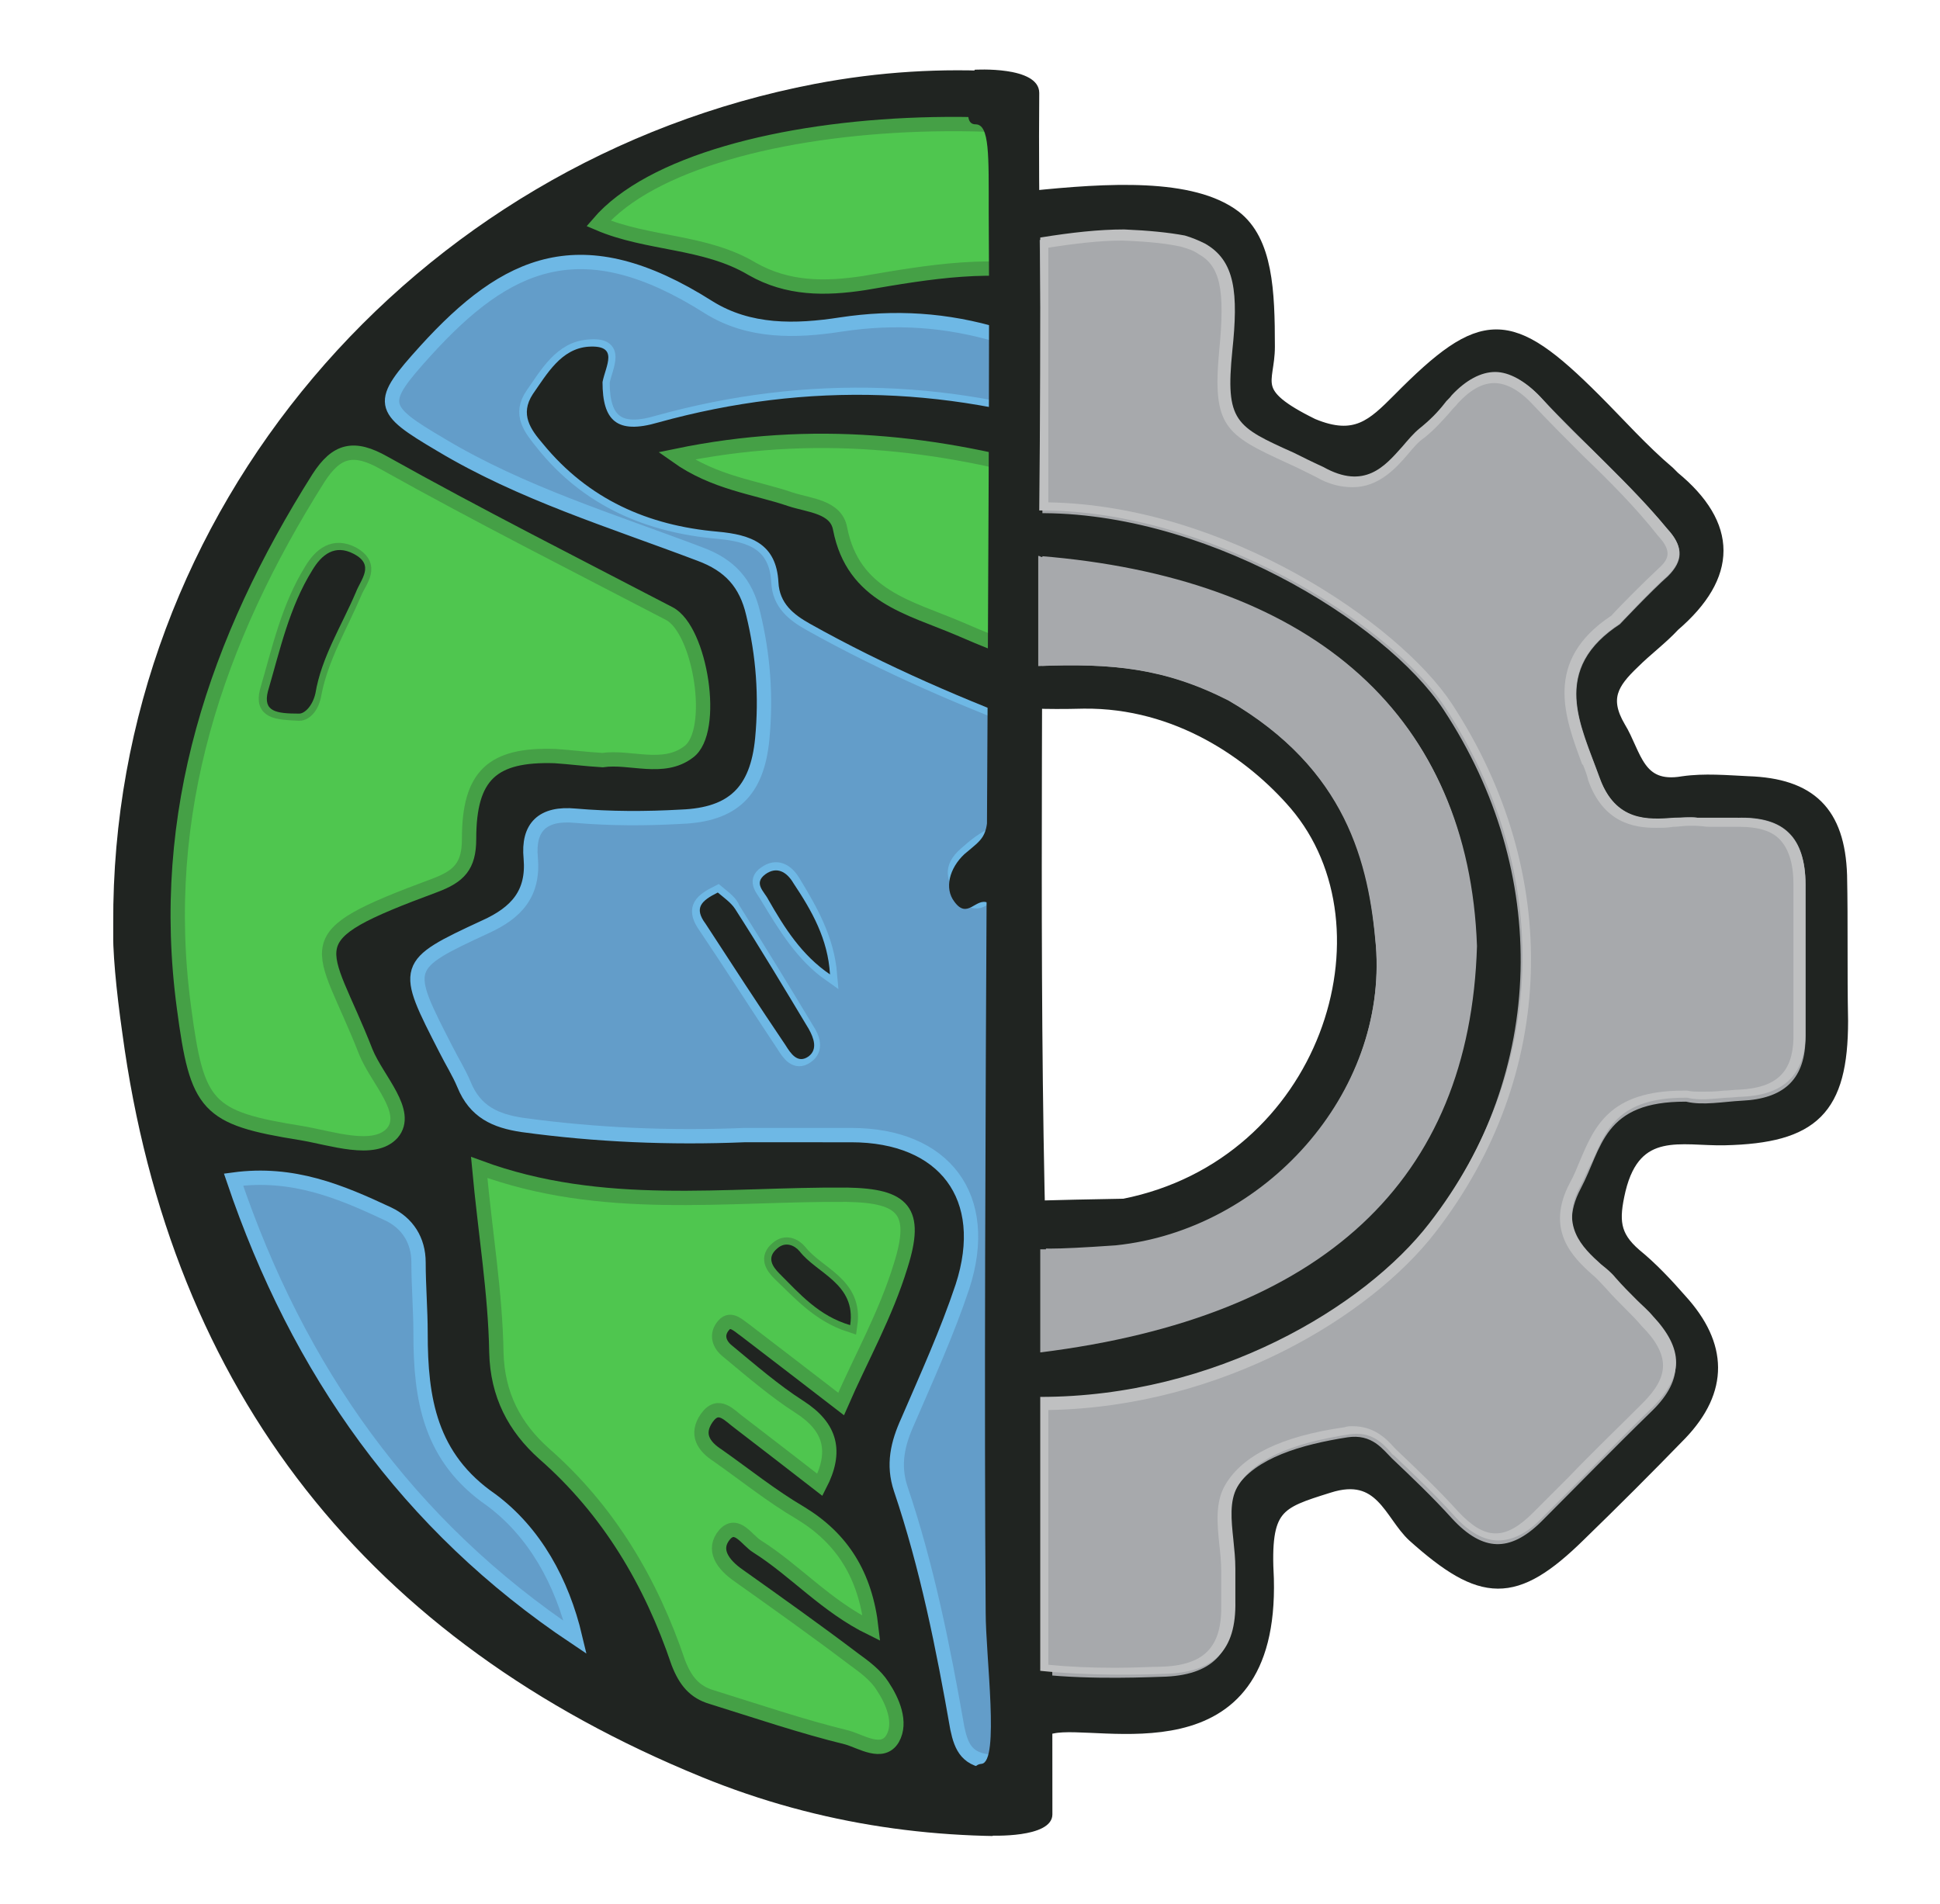 <?xml version="1.0" encoding="utf-8"?>
<!-- Generator: Adobe Illustrator 19.0.0, SVG Export Plug-In . SVG Version: 6.00 Build 0)  -->
<svg version="1.1" id="Layer_1" xmlns="http://www.w3.org/2000/svg" xmlns:xlink="http://www.w3.org/1999/xlink" x="0px" y="0px"
	 viewBox="-209 302.6 191.9 188.4" style="enable-background:new -209 302.6 191.9 188.4;" xml:space="preserve">
<style type="text/css">
	.st0{fill:#A7A9AC;stroke:#A7A9AC;stroke-miterlimit:10;}
	.st1{clip-path:url(#SVGID_2_);fill:#202421;}
	.st2{clip-path:url(#SVGID_4_);fill:#639DC9;stroke:#6EB8E5;stroke-width:1.417;stroke-miterlimit:10;}
	.st3{clip-path:url(#SVGID_6_);fill:#4FC64F;stroke:#45A046;stroke-width:1.417;stroke-miterlimit:10;}
	.st4{clip-path:url(#SVGID_8_);fill:#4FC64F;stroke:#45A046;stroke-width:1.417;stroke-miterlimit:10;}
	.st5{clip-path:url(#SVGID_10_);fill:#4FC64F;stroke:#45A046;stroke-width:1.417;stroke-miterlimit:10;}
	.st6{clip-path:url(#SVGID_12_);fill:#4FC64F;stroke:#45A046;stroke-width:1.417;stroke-miterlimit:10;}
	.st7{clip-path:url(#SVGID_14_);fill:#4FC64F;stroke:#45A046;stroke-width:1.417;stroke-miterlimit:10;}
	.st8{clip-path:url(#SVGID_16_);fill:#639DC9;stroke:#6EB8E5;stroke-width:1.417;stroke-miterlimit:10;}
	.st9{clip-path:url(#SVGID_18_);fill:#202421;}
	.st10{clip-path:url(#SVGID_20_);fill:#202421;}
	.st11{clip-path:url(#SVGID_22_);fill:#202421;}
	.st12{clip-path:url(#SVGID_24_);fill:#202421;}
	.st13{clip-path:url(#SVGID_26_);fill:#202421;}
	.st14{clip-path:url(#SVGID_28_);fill:#202421;}
	.st15{clip-path:url(#SVGID_30_);fill:#202421;}
	.st16{clip-path:url(#SVGID_32_);fill:#202421;}
	.st17{clip-path:url(#SVGID_34_);fill:#202421;}
	.st18{clip-path:url(#SVGID_36_);fill:#202421;}
	.st19{clip-path:url(#SVGID_38_);fill:#202421;}
	.st20{clip-path:url(#SVGID_40_);fill:#202421;}
	.st21{clip-path:url(#SVGID_42_);fill:#202421;}
	.st22{clip-path:url(#SVGID_44_);fill:#202421;}
	.st23{clip-path:url(#SVGID_46_);fill:#202421;}
	.st24{clip-path:url(#SVGID_48_);fill:#202421;}
	.st25{clip-path:url(#SVGID_50_);fill:#202421;}
	.st26{clip-path:url(#SVGID_52_);fill:#202421;}
	.st27{clip-path:url(#SVGID_54_);fill:#202421;}
	.st28{clip-path:url(#SVGID_56_);fill:#202421;}
	.st29{clip-path:url(#SVGID_58_);fill:#4FC64F;stroke:#45A046;stroke-width:1.417;stroke-miterlimit:10;}
	.st30{fill:#202421;stroke:#202421;stroke-width:1.417;stroke-miterlimit:10;}
	.st31{fill:#202421;}
	.st32{fill:#A7A9AC;}
	.st33{fill:#BFC0C1;}
</style>
<path id="XMLID_102_" class="st0" d="M-102.7,470.3c-1.2,0.1-2.4,0.1-3.6,0.2c0-15.5,0-31,0.1-46.5c1.2,0,2.3,0,3.5,0
	c1.3,0.8,2.6,1.3,4.2,1.1c14.3-1.4,26.1-14.6,25-28.9c-0.6-7.4-2-14.8-10.1-18.3c-1.9-0.6-0.8-3.9-3.4-3.9
	c-4.6-3.8-9.9-4.6-15.6-3.8c-1.2,0-2.5,0-3.7-0.1c0-15.2,0.1-30.4,0.1-45.6c1.2-0.1,2.3-0.3,3.5-0.4c1.2,1.6,3,1.3,4.7,1.4
	c10.6,0.5,12.4,1.7,11.5,11.9c-0.7,7.5,4.2,8.3,8.7,10.8c4.9,2.7,6.2-1.7,8.8-3.7c1.2-0.9,2.1-2.1,3.1-3.2c3.3-3.6,6.7-3.3,9.9,0.1
	c4.9,5.3,10.5,9.9,14.7,15.9c0,0.5,0,0.9,0.1,1.4c-3.2,1.1-4.4,4.5-7.1,6.2c-6.5,4.2-3.7,9.1-1.8,14.4c1.8,5.1,5.8,3.2,9.1,3.5
	c1.3,0.1,2.6,0,3.8,0c5.1-0.2,7.5,2.3,7.5,7.3c0,5.1,0,10.3,0,15.4c-0.1,4.5-2.7,6.5-6.9,6.7c-1.9,0.1-3.9,0.5-5.7,0.1
	c-7-1.5-7.5,4-9.7,8.2c-2.4,4.5,1.2,6.1,3.3,8.5c1.1,1.3,2.4,2.4,3.6,3.7c3.3,3.3,3.5,6.6,0,10c-3.7,3.6-7.3,7.3-10.9,10.9
	c-3.4,3.4-6.6,3.3-9.9-0.3c-1.9-2.1-3.9-4-5.9-5.9c-1-1-1.8-2.2-3.8-1.9c-7.4,1.1-10.7,4.9-10.7,12.6c0,1.1,0,2.1,0,3.2
	c0.1,5.3-2.5,7.8-7.8,7.9C-97,469.1-100.2,467.8-102.7,470.3z M-102.3,357c23.6,2.7,39.2,15,39.9,39c0.8,25.7-15.8,38.1-41.7,41.4
	c11,3.9,27.3-3.2,35.7-14c11.6-15,11.9-34.5,1.5-50.3C-73.3,363.1-91.8,352.6-102.3,357z"/>
<g id="XMLID_2_">
	<g>
		<defs>
			<rect id="SVGID_1_" x="-197.8" y="296.6" width="87" height="202.9"/>
		</defs>
		<clipPath id="SVGID_2_">
			<use xlink:href="#SVGID_1_"  style="overflow:visible;"/>
		</clipPath>
		<path id="XMLID_194_" class="st1" d="M-197.8,394c-0.2-40.9,29.8-75.5,69.4-83.1c25.7-4.9,47.6,4.3,69.1,16
			c18.3,10,28.7,26.1,34.8,45.4c2.4,7.5,2.4,15,0.9,22.7c-2.7,13.7-5.1,27.4-8.2,41c-4.5,20.1-16.9,33.5-36.2,40.3
			c-23.6,8.3-47.9,11.8-71.6,2.1c-32.8-13.4-52.5-37.9-57.3-73.6C-197.5,400.6-197.9,396.5-197.8,394z M-135.4,414.9
			c3.5,0,7,0,10.5,0c9.2-0.1,13.9,6.1,11,15c-1.5,4.6-3.5,8.9-5.4,13.3c-0.9,2.2-1.5,4.3-0.7,6.7c2.6,7.7,4.2,15.7,5.6,23.7
			c0.3,1.9,1,3.2,3.5,3.3c11.7,0.5,23.2-0.5,34.5-4.1c4.4-1.4,4.5-3.4,2.4-6.8c-3.9-6.3-7-12.9-7.9-20.2c-1-8.4-5.3-12.6-13.4-14.7
			c-7.7-1.9-10.9-7.3-9.4-15.1c1.5-7.9,2-15.8,1.8-23.8c-0.1-3.3,1.1-4.6,4.3-4.3c7.3,0.5,14.6,0.9,21.9,1.3
			c5.8,0.3,11,2.2,15.4,6.1c1.2,1.1,2.7,1.8,4.6,1.5c7.8-1,15.5-1.9,23.3-2.7c2.6-0.3,4.1-1.1,3.6-3.9c-0.5-3-2.8-1.8-4.3-1.6
			c-5.7,0.8-10.9,0.7-15.3-3.8c-1.7-1.8-4-1.1-6.1-0.6c-2.9,0.7-5.6,0.3-6.8-2.6c-1.8-4.7-5.1-6.2-9.8-5.4c-3.8,0.6-4.9-1.4-5.1-4.8
			c-0.6-12.9,1-24.7,13.8-31.7c1-0.5,1.8-1.5,2.5-2.4c0.5-0.6,1.3-1.3,0.3-2c-4.5-3.1-8.9-6.3-14.2-8.2c-1.3-0.4-2.1,0.8-2.9,1.5
			c-9.5,8.4-20.5,10.8-32.5,7.2c-5.3-1.6-10.4-1.9-15.7-1.1c-4.5,0.7-9,0.8-13.1-1.7c-12.6-8-20-4.5-28,4.3
			c-4.8,5.2-4.6,5.7,1.5,9.3c8,4.8,16.9,7.5,25.6,10.8c3,1.1,4.6,2.9,5.3,5.9c1,4.1,1.3,8.2,0.9,12.4c-0.5,5.2-2.9,7.4-8,7.7
			c-3.5,0.2-7,0.1-10.5-0.1c-3.3-0.3-4.7,1.1-4.4,4.2c0.3,3.6-1.4,5.4-4.5,6.8c-8.2,3.8-8.1,3.9-3.9,12.1c0.6,1.2,1.3,2.3,1.8,3.5
			c1,2.7,3.1,3.6,5.8,4C-150.1,414.9-142.8,415.2-135.4,414.9z M-86.1,393c-3,0-5,0.2-7,0c-3.7-0.4-4.9,1-4.8,4.7
			c0.1,4.5-0.5,9-0.7,13.5c-0.5,13.3-0.5,13.7,12.6,17c5.3,1.3,7.4,4.2,8.4,9.1c1.9,9.3,4,18.5,8.2,27.1c1.7,3.4,3.5,4.3,7,2.7
			c8.5-4,14.3-10.8,18.9-18.6c7.7-12.9,9-27.6,11.8-42c1-5.2-1-5.7-5.2-5.4c-8,0.7-15.9,0.9-23.9,1.7c-3.1,0.3-5.8-0.3-7.6-2.6
			C-73.2,393.8-79.7,392.2-86.1,393z M-149.4,377.8c2.7-0.5,6,1.1,8.5-0.8c2.7-2,1.1-12.1-1.9-13.7c-9.4-5-18.9-9.8-28.2-14.9
			c-3-1.7-4.7-1.3-6.5,1.5c-10.2,16-15.9,33.2-13.3,52.4c1.3,9.8,2.2,10.9,11.6,12.4c3,0.5,7.3,2,9,0c1.8-2.1-1.5-5.3-2.6-8
			c-4.4-11-7.5-11.2,6.8-16.5c2.4-0.9,3.4-1.9,3.4-4.6c0-6.3,2.3-8.4,8.5-8.2C-152.6,377.5-151.1,377.7-149.4,377.8z M-125.8,441.5
			c2.1-4.6,4.4-8.9,5.9-13.4c1.7-5.4,0.3-6.9-5.3-7c-12-0.1-24.2,1.8-36.4-2.7c0.6,6.5,1.5,12.4,1.7,18.3c0.1,4.2,1.8,7.4,4.7,10
			c6.5,5.7,10.6,12.7,13.3,20.7c0.6,1.8,1.5,2.8,3.3,3.4c4.4,1.3,8.9,2.9,13.4,4c1.4,0.3,3.5,1.8,4.5,0.1c0.9-1.6-0.1-3.6-1-5.2
			c-0.7-1.1-1.8-1.9-2.9-2.7c-3.7-2.8-7.5-5.5-11.3-8.2c-1.6-1.1-2.7-2.5-1.4-4.1c1.2-1.3,2.2,0.5,3.2,1.2c3.8,2.4,6.8,5.9,11.3,8.1
			c-0.6-5.3-2.9-8.9-7-11.4c-2.8-1.7-5.5-3.8-8.2-5.7c-1.4-1-2.2-2.2-1.1-3.7c1.3-1.7,2.4-0.2,3.3,0.5c2.7,1.9,5.2,4,7.9,6.1
			c1.7-3.3,1.1-5.7-2-7.7c-2.5-1.6-4.8-3.6-7.1-5.5c-0.9-0.7-1.2-1.7-0.4-2.6c0.8-0.8,1.6,0,2.1,0.5
			C-132.3,436.5-129.3,438.8-125.8,441.5z M-70.7,360.6c0,2.2,0.1,4,0,5.8c-0.1,4,1.2,6.3,5.8,5.6c3.3-0.5,5.5,1.8,7.7,3.9
			c1.1,1,2.4,3,3.2,2.8c6.9-1.2,12,3.1,17.9,5.1c4.3,1.4,5.7,0.1,5.4-4.6c-0.2-2.3-0.5-4.6-1.1-6.9c-3.1-12-7-23.6-17.4-31.6
			c-3.4-2.6-6.5-4.9-9.5,0.6c-0.7,1.3-2.4,2.3-3.9,3C-69.4,348-72.1,353.5-70.7,360.6z M-81,322.4c-17-11-58.5-9.6-68.9,2.3
			c4.9,2.1,10.5,1.7,15.2,4.5c3.5,2,7.2,2.1,11.1,1.4c6.4-1.1,12.8-2.2,19.3-0.7C-95,332.1-86.9,330.7-81,322.4z M-152.1,464.6
			c-1.3-5.5-4-10.4-8.5-13.5c-6.1-4.3-6.9-10.1-7-16.5c0-2.3-0.2-4.7-0.2-7c0-2.2-1.1-4-3-4.8c-4.6-2.2-9.4-4.2-15.3-3.4
			C-179.4,438.2-168.7,453.5-152.1,464.6z"/>
	</g>
	<g>
		<defs>
			<rect id="SVGID_3_" x="-197.8" y="296.6" width="87" height="202.9"/>
		</defs>
		<clipPath id="SVGID_4_">
			<use xlink:href="#SVGID_3_"  style="overflow:visible;"/>
		</clipPath>
		<path id="XMLID_184_" class="st2" d="M-135.4,414.9c-7.3,0.3-14.6,0-21.9-1c-2.7-0.4-4.7-1.3-5.8-4c-0.5-1.2-1.2-2.3-1.8-3.5
			c-4.2-8.2-4.3-8.3,3.9-12.1c3.1-1.4,4.8-3.3,4.5-6.8c-0.3-3.1,1.2-4.5,4.4-4.2c3.5,0.3,7,0.3,10.5,0.1c5.1-0.2,7.5-2.5,8-7.7
			c0.4-4.2,0.1-8.3-0.9-12.4c-0.7-3-2.3-4.8-5.3-5.9c-8.7-3.3-17.6-6-25.6-10.8c-6.1-3.6-6.2-4.1-1.5-9.3c8-8.8,15.4-12.3,28-4.3
			c4,2.5,8.6,2.4,13.1,1.7c5.3-0.8,10.4-0.5,15.7,1.1c12,3.7,23,1.2,32.5-7.2c0.9-0.8,1.7-2,2.9-1.5c5.2,1.8,9.7,5,14.2,8.2
			c1,0.7,0.3,1.5-0.3,2c-0.8,0.8-1.6,1.8-2.5,2.4c-12.8,7-14.4,18.9-13.8,31.7c0.2,3.4,1.3,5.5,5.1,4.8c4.7-0.8,7.9,0.7,9.8,5.4
			c1.1,2.9,3.9,3.3,6.8,2.6c2.1-0.5,4.4-1.2,6.1,0.6c4.3,4.5,9.6,4.7,15.3,3.8c1.5-0.2,3.8-1.4,4.3,1.6c0.5,2.9-1,3.7-3.6,3.9
			c-7.8,0.8-15.5,1.7-23.3,2.7c-1.8,0.2-3.3-0.4-4.6-1.5c-4.4-4-9.6-5.8-15.4-6.1c-7.3-0.4-14.6-0.8-21.9-1.3
			c-3.3-0.2-4.4,1.1-4.3,4.3c0.2,8-0.3,15.9-1.8,23.8c-1.5,7.8,1.7,13.1,9.4,15.1c8.1,2,12.4,6.3,13.4,14.7c0.9,7.3,4,14,7.9,20.2
			c2.1,3.3,1.9,5.4-2.4,6.8c-11.3,3.6-22.7,4.6-34.5,4.1c-2.5-0.1-3.1-1.4-3.5-3.3c-1.4-8-3-16-5.6-23.7c-0.8-2.4-0.3-4.5,0.7-6.7
			c1.9-4.4,3.9-8.8,5.4-13.3c2.9-8.9-1.8-15-11-15C-128.4,414.9-131.9,414.9-135.4,414.9z M-149.4,340.4c0.3-1.6,1.7-3.8-1.4-3.5
			c-2.7,0.2-4.1,2.7-5.5,4.7s-0.2,3.4,1,4.9c4.4,5.5,10.4,8.1,17.3,8.7c3.3,0.3,5.8,1.2,6,5c0.1,2.1,1.5,3.2,3.1,4.1
			c7.5,4.2,15.4,7.6,23.5,10.6c2.1,0.8,3.7,0.3,4.9-1.9c2.5-4.5,4.9-9,6.9-13.8c2.4-6,0-11.1-6.2-13.3c-14.5-5.1-29.3-5.6-44.1-1.5
			C-147.9,345.6-149.4,344.2-149.4,340.4z M-138,390.9c-1.6,0.8-2.4,1.5-1.4,3.1c2.7,4,5.3,8.1,7.9,12c0.5,0.8,1.2,1.9,2.3,1.1
			c1-0.7,0.6-1.8,0-2.7c-2.4-4-4.8-7.9-7.3-11.9C-136.7,391.9-137.4,391.4-138,390.9z M-106.6,451.7c0.5,0.4,1.2,1.4,1.7,1.3
			c3-0.4,4.9,1.5,7.2,2.8c1.1,0.6,2.5,0.9,3.8,0.9s3.1-0.5,3-2c-0.1-2.2-1.8-1.2-3-0.9c-2.2,0.4-3.8-0.5-5.5-1.8
			c-1.5-1.2-3.1-2.6-5.3-2.2C-105.6,450-106.7,450-106.6,451.7z M-71.4,338c-0.6-0.3-1.1-0.9-1.7-1c-3.2-0.5-6.1,0.5-8.9,1.9
			c-0.9,0.5-0.4,1.4-0.1,2.2c0.8,1.8,2.3,1.2,3.4,0.7C-76.3,340.9-73.5,340.7-71.4,338z M-107,385.3c-2.9-1.2-4.7,0.2-6.5,1.8
			c-1.6,1.4-1.1,2.5-0.2,3.8c1.3,1.8,2.3,0.4,3.1-0.5C-109.2,389-107.7,387.7-107,385.3z M-126.9,399c-0.3-3.5-1.9-6.3-3.6-9.1
			c-0.7-1.2-1.7-1.7-2.8-0.9c-1.2,0.8-0.1,1.7,0.3,2.5C-131.3,394.3-129.6,397.1-126.9,399z M-82.8,372.9c-1-2.8-2.4-5.4-4.3-7.7
			c-0.6-0.7-1.8,0-1.9,0.8c-0.5,2.9,1.7,4.7,3.2,6.8c0.3,0.4,0.6,0.8,1,1.1C-83.7,374.6-83,374.3-82.8,372.9z M-86.8,378.5
			c0-3.5-2.6-5.2-4.3-7.4c-0.6-0.8-1.4-1.6-2.4-0.7c-0.9,0.8-0.7,1.9,0,2.6C-91.6,375.1-90,377.5-86.8,378.5z"/>
	</g>
	<g>
		<defs>
			<rect id="SVGID_5_" x="-197.8" y="296.6" width="87" height="202.9"/>
		</defs>
		<clipPath id="SVGID_6_">
			<use xlink:href="#SVGID_5_"  style="overflow:visible;"/>
		</clipPath>
		<path id="XMLID_176_" class="st3" d="M-86.1,393c6.4-0.8,12.8,0.8,17.7,7c1.8,2.4,4.5,2.9,7.6,2.6c8-0.7,15.9-1,23.9-1.7
			c4.2-0.4,6.2,0.1,5.2,5.4c-2.8,14.3-4.1,29.1-11.8,42c-4.7,7.8-10.5,14.6-18.9,18.6c-3.4,1.6-5.3,0.8-7-2.7
			c-4.3-8.6-6.3-17.8-8.2-27.1c-1-4.9-3.2-7.7-8.4-9.1c-13.1-3.3-13.2-3.7-12.6-17c0.2-4.5,0.8-9,0.7-13.5c-0.1-3.7,1.1-5.2,4.8-4.7
			C-91.1,393.2-89.1,393-86.1,393z M-49.2,440.6c0.4,0.3,0.9,0.6,1.2,0c0.1-0.1-0.4-0.5-0.5-0.7c-2.5-4-6.3-6.7-9.7-9.8
			c-0.9-0.8-1.9-1.7-3-0.6c-1.3,1.3,0.3,2.1,1.1,2.7C-56.5,435-52.8,437.8-49.2,440.6z M-42.2,427.4c-2.7-4.1-6.1-7.4-9.8-10.4
			c-0.6-0.5-1.2-1.3-2.1-0.4c-0.9,0.8-0.3,1.5,0.3,2.1C-50.2,422-46.9,425.6-42.2,427.4z M-45.9,435.1c-2.1-4.5-5.8-7.6-9.3-10.8
			c-0.6-0.6-1.4-1.7-2.4-0.7s0,1.8,0.6,2.5C-53.7,429.6-50.2,432.8-45.9,435.1z M-38.3,419.2c-2.7-4.2-5.9-7.9-10.7-9.7
			C-46.6,414-42.6,416.8-38.3,419.2z M-54.7,455.9c-2-4.2-5.5-7-9.1-9.7c-0.6-0.4-1.3-0.2-1.7,0.4s-0.2,1.3,0.3,1.8
			C-62,451.3-59.2,454.7-54.7,455.9z M-52.4,449.8c0.3-0.3,0.6-0.7,0.9-1c-2.3-3.4-5.5-5.9-8.7-8.4c-0.7-0.6-1.8-1.4-2.5-0.2
			c-0.7,1.1,0.5,1.8,1.2,2.4C-58.5,445.1-55.5,447.4-52.4,449.8z"/>
	</g>
	<g>
		<defs>
			<rect id="SVGID_7_" x="-197.8" y="296.6" width="87" height="202.9"/>
		</defs>
		<clipPath id="SVGID_8_">
			<use xlink:href="#SVGID_7_"  style="overflow:visible;"/>
		</clipPath>
		<path id="XMLID_173_" class="st4" d="M-149.4,377.8c-1.7-0.1-3.2-0.3-4.7-0.4c-6.2-0.2-8.5,1.9-8.5,8.2c0,2.7-1,3.7-3.4,4.6
			c-14.3,5.3-11.1,5.5-6.8,16.5c1.1,2.7,4.4,5.9,2.6,8c-1.8,2-6,0.5-9,0c-9.4-1.5-10.3-2.6-11.6-12.4c-2.6-19.3,3.2-36.4,13.3-52.4
			c1.8-2.8,3.5-3.2,6.5-1.5c9.3,5.2,18.8,10,28.2,14.9c3.1,1.6,4.7,11.7,1.9,13.7C-143.4,378.9-146.7,377.4-149.4,377.8z
			 M-179.4,373.2c0.6,0,1.3-0.7,1.5-2c0.7-3.6,2.6-6.7,4-10c0.5-1.2,1.9-2.6-0.2-3.8c-1.9-1-3.2,0.1-4.1,1.6
			c-2.3,3.7-3.2,7.9-4.4,12C-183.1,373-181.7,373.1-179.4,373.2z"/>
	</g>
	<g>
		<defs>
			<rect id="SVGID_9_" x="-197.8" y="296.6" width="87" height="202.9"/>
		</defs>
		<clipPath id="SVGID_10_">
			<use xlink:href="#SVGID_9_"  style="overflow:visible;"/>
		</clipPath>
		<path id="XMLID_170_" class="st5" d="M-125.8,441.5c-3.5-2.7-6.5-5-9.5-7.3c-0.6-0.4-1.4-1.3-2.1-0.5c-0.8,0.9-0.5,1.9,0.4,2.6
			c2.3,1.9,4.6,3.9,7.1,5.5c3.1,2,3.7,4.4,2,7.7c-2.7-2.1-5.3-4.1-7.9-6.1c-1-0.7-2.1-2.2-3.3-0.5c-1.1,1.6-0.3,2.8,1.1,3.7
			c2.7,1.9,5.3,4,8.2,5.7c4.1,2.5,6.4,6.1,7,11.4c-4.5-2.2-7.5-5.7-11.3-8.1c-1-0.6-2-2.5-3.2-1.2c-1.3,1.5-0.2,3,1.4,4.1
			c3.8,2.7,7.6,5.4,11.3,8.2c1.1,0.8,2.2,1.6,2.9,2.7c1,1.5,1.9,3.6,1,5.2c-1,1.7-3.1,0.3-4.5-0.1c-4.5-1.1-8.9-2.6-13.4-4
			c-1.7-0.5-2.6-1.6-3.3-3.4c-2.7-8-6.9-15.1-13.3-20.7c-2.9-2.6-4.6-5.8-4.7-10c-0.1-5.9-1.1-11.8-1.7-18.3
			c12.2,4.5,24.4,2.6,36.4,2.7c5.6,0.1,7,1.6,5.3,7C-121.4,432.7-123.8,436.9-125.8,441.5z M-124.9,433.7c0.6-4.1-3.2-5-5-7.3
			c-0.5-0.6-1.4-1-2.2-0.3c-1.1,0.9-0.5,1.8,0.2,2.5C-129.9,430.5-128,432.7-124.9,433.7z"/>
	</g>
	<g>
		<defs>
			<rect id="SVGID_11_" x="-197.8" y="296.6" width="87" height="202.9"/>
		</defs>
		<clipPath id="SVGID_12_">
			<use xlink:href="#SVGID_11_"  style="overflow:visible;"/>
		</clipPath>
		<path id="XMLID_165_" class="st6" d="M-70.7,360.6c-1.4-7.1,1.3-12.6,8-16.2c1.4-0.8,3.1-1.7,3.9-3c3-5.5,6.1-3.2,9.5-0.6
			c10.4,8,14.3,19.6,17.4,31.6c0.6,2.2,1,4.6,1.1,6.9c0.3,4.7-1.1,6-5.4,4.6c-5.9-2-11-6.3-17.9-5.1c-0.9,0.2-2.2-1.8-3.2-2.8
			c-2.2-2.1-4.4-4.4-7.7-3.9c-4.6,0.6-5.9-1.6-5.8-5.6C-70.6,364.6-70.7,362.8-70.7,360.6z M-34.7,378.6c-4.2-4.6-9.6-6.9-14.9-9.4
			c-0.7-0.3-1.6-0.8-2.1,0.3c-0.4,1-0.2,2,0.8,2.5C-45.7,374.7-40.6,377.6-34.7,378.6z M-35.9,371.4c-3.3-4.6-8.3-7-13.1-9.4
			c-0.9-0.4-1.5,0.2-1.8,1.2c-0.3,1.2,0.5,1.8,1.4,2.3C-45.2,368-40.9,370.4-35.9,371.4z M-41.3,359.3c0.2-0.4,0.5-0.9,0.7-1.3
			c-1.7-2.4-4.5-3.4-7.2-4.4c-0.8-0.3-1.6-0.5-2,0.6c-0.3,1,0.1,1.6,0.9,2C-46.3,357.3-43.8,358.3-41.3,359.3z"/>
	</g>
	<g>
		<defs>
			<rect id="SVGID_13_" x="-197.8" y="296.6" width="87" height="202.9"/>
		</defs>
		<clipPath id="SVGID_14_">
			<use xlink:href="#SVGID_13_"  style="overflow:visible;"/>
		</clipPath>
		<path id="XMLID_164_" class="st7" d="M-81,322.4c-5.9,8.3-13.9,9.7-23.2,7.5c-6.5-1.5-12.9-0.4-19.3,0.7
			c-3.9,0.6-7.6,0.6-11.1-1.4c-4.7-2.8-10.3-2.4-15.2-4.5C-139.5,312.7-98.1,311.4-81,322.4z"/>
	</g>
	<g>
		<defs>
			<rect id="SVGID_15_" x="-197.8" y="296.6" width="87" height="202.9"/>
		</defs>
		<clipPath id="SVGID_16_">
			<use xlink:href="#SVGID_15_"  style="overflow:visible;"/>
		</clipPath>
		<path id="XMLID_163_" class="st8" d="M-152.1,464.6c-16.6-11.1-27.4-26.4-33.8-45.3c5.9-0.8,10.6,1.2,15.3,3.4
			c1.9,0.9,3,2.6,3,4.8c0,2.3,0.2,4.7,0.2,7c0,6.5,0.9,12.3,7,16.5C-156.1,454.2-153.4,459.1-152.1,464.6z"/>
	</g>
	<g>
		<defs>
			<rect id="SVGID_17_" x="-197.8" y="296.6" width="87" height="202.9"/>
		</defs>
		<clipPath id="SVGID_18_">
			<use xlink:href="#SVGID_17_"  style="overflow:visible;"/>
		</clipPath>
		<path id="XMLID_160_" class="st9" d="M-149.4,340.4c0,3.8,1.4,5.2,5.5,4c14.8-4.1,29.5-3.6,44.1,1.5c6.2,2.2,8.6,7.3,6.2,13.3
			c-1.9,4.8-4.3,9.3-6.9,13.8c-1.2,2.2-2.8,2.7-4.9,1.9c-8.1-3-16-6.4-23.5-10.6c-1.6-0.9-3-2-3.1-4.1c-0.2-3.8-2.7-4.7-6-5
			c-6.9-0.6-12.8-3.2-17.3-8.7c-1.2-1.4-2.3-2.9-1-4.9c1.4-2,2.8-4.5,5.5-4.7C-147.7,336.7-149.1,338.8-149.4,340.4z M-142.1,347.7
			c3.8,2.7,7.8,3.1,11.4,4.4c1.8,0.7,4.5,0.8,4.9,2.9c1.3,6.6,6.9,7.8,11.8,9.9c10.2,4.3,10.6,3.9,14.2-6.7c1.5-4.5,0.4-6.9-4-8.2
			C-116.2,346.3-128.6,344.9-142.1,347.7z"/>
	</g>
	<g>
		<defs>
			<rect id="SVGID_19_" x="-197.8" y="296.6" width="87" height="202.9"/>
		</defs>
		<clipPath id="SVGID_20_">
			<use xlink:href="#SVGID_19_"  style="overflow:visible;"/>
		</clipPath>
		<path id="XMLID_159_" class="st10" d="M-138,390.9c0.6,0.5,1.3,1,1.7,1.6c2.5,3.9,4.9,7.9,7.3,11.9c0.5,0.9,0.9,2,0,2.7
			c-1.1,0.8-1.8-0.3-2.3-1.1c-2.7-4-5.3-8-7.9-12C-140.4,392.4-139.6,391.7-138,390.9z"/>
	</g>
	<g>
		<defs>
			<rect id="SVGID_21_" x="-197.8" y="296.6" width="87" height="202.9"/>
		</defs>
		<clipPath id="SVGID_22_">
			<use xlink:href="#SVGID_21_"  style="overflow:visible;"/>
		</clipPath>
		<path id="XMLID_158_" class="st11" d="M-106.6,451.7c-0.1-1.7,1-1.7,2-1.9c2.2-0.4,3.8,1,5.3,2.2c1.6,1.3,3.3,2.2,5.5,1.8
			c1.2-0.2,2.9-1.2,3,0.9c0,1.5-1.7,2-3,2s-2.7-0.3-3.8-0.9c-2.3-1.3-4.2-3.3-7.2-2.8C-105.4,453.1-106.1,452.1-106.6,451.7z"/>
	</g>
	<g>
		<defs>
			<rect id="SVGID_23_" x="-197.8" y="296.6" width="87" height="202.9"/>
		</defs>
		<clipPath id="SVGID_24_">
			<use xlink:href="#SVGID_23_"  style="overflow:visible;"/>
		</clipPath>
		<path id="XMLID_157_" class="st12" d="M-71.4,338c-2.2,2.7-5,2.8-7.3,3.9c-1.1,0.5-2.6,1-3.4-0.7c-0.3-0.7-0.8-1.7,0.1-2.2
			c2.8-1.4,5.7-2.4,8.9-1.9C-72.5,337.1-72,337.7-71.4,338z"/>
	</g>
	<g>
		<defs>
			<rect id="SVGID_25_" x="-197.8" y="296.6" width="87" height="202.9"/>
		</defs>
		<clipPath id="SVGID_26_">
			<use xlink:href="#SVGID_25_"  style="overflow:visible;"/>
		</clipPath>
		<path id="XMLID_156_" class="st13" d="M-111.2,382.5c1.5,0.4,3.3,10.8-0.1,9.4c-1.2-0.5-2,1.7-3.3-0.1c-1-1.3-0.5-3.3,1-4.7
			C-111.7,385.5-111.4,385.5-111.2,382.5z"/>
	</g>
	<g>
		<defs>
			<rect id="SVGID_27_" x="-197.8" y="296.6" width="87" height="202.9"/>
		</defs>
		<clipPath id="SVGID_28_">
			<use xlink:href="#SVGID_27_"  style="overflow:visible;"/>
		</clipPath>
		<path id="XMLID_155_" class="st14" d="M-126.9,399c-2.8-1.9-4.5-4.6-6.1-7.4c-0.4-0.8-1.5-1.6-0.3-2.5c1.1-0.8,2.1-0.3,2.8,0.9
			C-128.7,392.7-127.1,395.5-126.9,399z"/>
	</g>
	<g>
		<defs>
			<rect id="SVGID_29_" x="-197.8" y="296.6" width="87" height="202.9"/>
		</defs>
		<clipPath id="SVGID_30_">
			<use xlink:href="#SVGID_29_"  style="overflow:visible;"/>
		</clipPath>
		<path id="XMLID_154_" class="st15" d="M-82.8,372.9c-0.2,1.4-0.9,1.7-2,0.9c-0.4-0.3-0.7-0.7-1-1.1c-1.5-2-3.7-3.8-3.2-6.8
			c0.1-0.8,1.3-1.5,1.9-0.8C-85.2,367.5-83.7,370.1-82.8,372.9z"/>
	</g>
	<g>
		<defs>
			<rect id="SVGID_31_" x="-197.8" y="296.6" width="87" height="202.9"/>
		</defs>
		<clipPath id="SVGID_32_">
			<use xlink:href="#SVGID_31_"  style="overflow:visible;"/>
		</clipPath>
		<path id="XMLID_153_" class="st16" d="M-86.8,378.5c-3.2-1-4.7-3.4-6.6-5.4c-0.7-0.8-0.9-1.8,0-2.6c1-1,1.8-0.1,2.4,0.7
			C-89.4,373.3-86.8,375-86.8,378.5z"/>
	</g>
	<g>
		<defs>
			<rect id="SVGID_33_" x="-197.8" y="296.6" width="87" height="202.9"/>
		</defs>
		<clipPath id="SVGID_34_">
			<use xlink:href="#SVGID_33_"  style="overflow:visible;"/>
		</clipPath>
		<path id="XMLID_152_" class="st17" d="M-42.2,427.4c-4.7-1.8-8-5.4-11.6-8.8c-0.6-0.6-1.2-1.2-0.3-2.1c0.9-0.9,1.5-0.1,2.1,0.4
			C-48.2,420-44.8,423.3-42.2,427.4z"/>
	</g>
	<g>
		<defs>
			<rect id="SVGID_35_" x="-197.8" y="296.6" width="87" height="202.9"/>
		</defs>
		<clipPath id="SVGID_36_">
			<use xlink:href="#SVGID_35_"  style="overflow:visible;"/>
		</clipPath>
		<path id="XMLID_151_" class="st18" d="M-45.9,435.1c-4.3-2.3-7.8-5.5-11.1-8.9c-0.7-0.7-1.6-1.4-0.6-2.5c1.1-1.1,1.8,0.1,2.4,0.7
			C-51.7,427.6-48,430.6-45.9,435.1z"/>
	</g>
	<g>
		<defs>
			<rect id="SVGID_37_" x="-197.8" y="296.6" width="87" height="202.9"/>
		</defs>
		<clipPath id="SVGID_38_">
			<use xlink:href="#SVGID_37_"  style="overflow:visible;"/>
		</clipPath>
		<path id="XMLID_150_" class="st19" d="M-49.2,440.6c-3.6-2.8-7.3-5.6-10.9-8.5c-0.8-0.6-2.4-1.3-1.1-2.7c1-1.1,2.1-0.2,3,0.6
			c3.4,3.1,7.2,5.8,9.7,9.8C-48.8,440.1-49,440.3-49.2,440.6z"/>
	</g>
	<g>
		<defs>
			<rect id="SVGID_39_" x="-197.8" y="296.6" width="87" height="202.9"/>
		</defs>
		<clipPath id="SVGID_40_">
			<use xlink:href="#SVGID_39_"  style="overflow:visible;"/>
		</clipPath>
		<path id="XMLID_149_" class="st20" d="M-38.3,419.2c-4.4-2.4-8.3-5.1-10.7-9.7C-44.1,411.3-41,415-38.3,419.2z"/>
	</g>
	<g>
		<defs>
			<rect id="SVGID_41_" x="-197.8" y="296.6" width="87" height="202.9"/>
		</defs>
		<clipPath id="SVGID_42_">
			<use xlink:href="#SVGID_41_"  style="overflow:visible;"/>
		</clipPath>
		<path id="XMLID_148_" class="st21" d="M-54.7,455.9c-4.5-1.2-7.3-4.7-10.4-7.6c-0.5-0.5-0.7-1.2-0.3-1.8s1.2-0.8,1.7-0.4
			C-60.2,448.9-56.7,451.7-54.7,455.9z"/>
	</g>
	<g>
		<defs>
			<rect id="SVGID_43_" x="-197.8" y="296.6" width="87" height="202.9"/>
		</defs>
		<clipPath id="SVGID_44_">
			<use xlink:href="#SVGID_43_"  style="overflow:visible;"/>
		</clipPath>
		<path id="XMLID_147_" class="st22" d="M-52.4,449.8c-3.1-2.4-6.2-4.7-9.2-7.2c-0.7-0.6-1.8-1.3-1.2-2.4c0.7-1.2,1.8-0.4,2.5,0.2
			c3.2,2.5,6.4,5,8.7,8.4C-51.8,449.1-52.1,449.5-52.4,449.8z"/>
	</g>
	<g>
		<defs>
			<rect id="SVGID_45_" x="-197.8" y="296.6" width="87" height="202.9"/>
		</defs>
		<clipPath id="SVGID_46_">
			<use xlink:href="#SVGID_45_"  style="overflow:visible;"/>
		</clipPath>
		<path id="XMLID_146_" class="st23" d="M-48.5,439.8c0.2,0.2,0.6,0.6,0.5,0.7c-0.4,0.6-0.8,0.3-1.2,0
			C-49,440.3-48.8,440.1-48.5,439.8z"/>
	</g>
	<g>
		<defs>
			<rect id="SVGID_47_" x="-197.8" y="296.6" width="87" height="202.9"/>
		</defs>
		<clipPath id="SVGID_48_">
			<use xlink:href="#SVGID_47_"  style="overflow:visible;"/>
		</clipPath>
		<path id="XMLID_145_" class="st24" d="M-179.4,373.2c-2.3,0-3.6-0.2-3.1-2.2c1.2-4.1,2.1-8.3,4.4-12c0.9-1.5,2.2-2.6,4.1-1.6
			c2.1,1.1,0.7,2.5,0.2,3.8c-1.4,3.3-3.4,6.4-4,10C-178.1,372.5-178.9,373.2-179.4,373.2z"/>
	</g>
	<g>
		<defs>
			<rect id="SVGID_49_" x="-197.8" y="296.6" width="87" height="202.9"/>
		</defs>
		<clipPath id="SVGID_50_">
			<use xlink:href="#SVGID_49_"  style="overflow:visible;"/>
		</clipPath>
		<path id="XMLID_144_" class="st25" d="M-124.9,433.7c-3.1-0.9-5-3.1-7-5.1c-0.7-0.7-1.3-1.6-0.2-2.5c0.8-0.7,1.7-0.3,2.2,0.3
			C-128.2,428.6-124.3,429.6-124.9,433.7z"/>
	</g>
	<g>
		<defs>
			<rect id="SVGID_51_" x="-197.8" y="296.6" width="87" height="202.9"/>
		</defs>
		<clipPath id="SVGID_52_">
			<use xlink:href="#SVGID_51_"  style="overflow:visible;"/>
		</clipPath>
		<path id="XMLID_143_" class="st26" d="M-34.7,378.6c-5.9-1-10.9-3.9-16.1-6.6c-1-0.5-1.3-1.5-0.8-2.5c0.5-1.1,1.4-0.6,2.1-0.3
			C-44.3,371.7-38.9,374-34.7,378.6z"/>
	</g>
	<g>
		<defs>
			<rect id="SVGID_53_" x="-197.8" y="296.6" width="87" height="202.9"/>
		</defs>
		<clipPath id="SVGID_54_">
			<use xlink:href="#SVGID_53_"  style="overflow:visible;"/>
		</clipPath>
		<path id="XMLID_142_" class="st27" d="M-35.9,371.4c-5-1.1-9.2-3.5-13.5-5.9c-0.9-0.5-1.7-1.1-1.4-2.3c0.2-1,0.9-1.6,1.8-1.2
			C-44.2,364.5-39.2,366.8-35.9,371.4z"/>
	</g>
	<g>
		<defs>
			<rect id="SVGID_55_" x="-197.8" y="296.6" width="87" height="202.9"/>
		</defs>
		<clipPath id="SVGID_56_">
			<use xlink:href="#SVGID_55_"  style="overflow:visible;"/>
		</clipPath>
		<path id="XMLID_141_" class="st28" d="M-41.3,359.3c-2.5-1-5-2-7.5-3.1c-0.9-0.4-1.3-1-0.9-2c0.4-1.1,1.2-0.9,2-0.6
			c2.8,0.9,5.5,1.9,7.2,4.4C-40.8,358.4-41,358.9-41.3,359.3z"/>
	</g>
	<g>
		<defs>
			<rect id="SVGID_57_" x="-197.8" y="296.6" width="87" height="202.9"/>
		</defs>
		<clipPath id="SVGID_58_">
			<use xlink:href="#SVGID_57_"  style="overflow:visible;"/>
		</clipPath>
		<path id="XMLID_140_" class="st29" d="M-142.1,347.7c13.5-2.8,25.9-1.4,38.2,2.2c4.4,1.3,5.5,3.8,4,8.2c-3.6,10.7-4,11.1-14.2,6.7
			c-4.9-2.1-10.5-3.2-11.8-9.9c-0.4-2.2-3.1-2.3-4.9-2.9C-134.3,350.8-138.3,350.4-142.1,347.7z"/>
	</g>
</g>
<path id="XMLID_93_" class="st30" d="M-106.1,356.9c-4.1-0.3-3-2.7-1.2-2.8c16.8-0.6,34.9,10.6,40.5,19.1
	c10.4,15.8,10.1,35.3-1.5,50.3c-6.3,8.1-20.8,16.9-38,16.9c-3.7,0.2,0-2.4,0-3.4c32.1-4,43.4-20.3,44-40.9
	C-63.1,372-79.9,359-106.1,356.9z"/>
<path id="XMLID_5_" class="st30" d="M-27,389.2c-0.2-6.2-3-8.9-9.1-9.1c-2.1-0.1-4.3-0.3-6.4,0c-4.6,0.8-4.8-2.9-6.4-5.5
	c-1.7-2.9-0.7-4.5,1.4-6.5c1.3-1.3,2.8-2.4,4-3.7c5.7-4.9,5.7-9.8,0-14.5l0,0c-0.2-0.2-0.3-0.3-0.5-0.5c-2.6-2.2-4.9-4.8-7.3-7.2
	c-8.4-8.4-11-8.4-19.3,0c-2.5,2.5-4.3,4.3-8.6,2.5c-6.5-3.2-4.4-4.2-4.4-7.8c0-5.5-0.2-10.4-3.3-12.8c-4.2-3.2-12.5-2.7-20.2-1.9
	c1.2,1.6-2.3,4-0.6,3.7c7.4-1.4,14.6-1.6,18.2,0.3c3.6,2,3.5,6.1,3,11.3c-0.7,7.5,0.3,6.8,8.7,10.8c4.9,2.7,6.2-1.7,8.8-3.7
	c1.2-0.9,2.1-2.1,3.1-3.2c3.3-3.6,6.7-3.3,9.9,0.1c4.1,4.4,8.7,8.4,12.5,13c1.9,2.1,1.7,3.9,0,5.6c-1.7,1.5-4.8,4.8-4.8,4.8
	c-6.5,4.2-3.7,9.1-1.8,14.4c1.8,5.1,5.8,3.2,9.1,3.5c1.3,0.1,2.6,0,3.8,0c5.1-0.2,7.5,2.3,7.5,7.3c0,5.1,0,10.3,0,15.4
	c-0.1,4.5-2.7,6.5-6.9,6.7c-1.9,0.1-3.9,0.5-5.7,0.1c-7.6,0-7.5,4-9.7,8.2c-2.4,4.5,1.2,6.1,3.3,8.5c1.1,1.3,2.4,2.4,3.6,3.7
	c3.3,3.3,3.5,6.6,0,10c-3.7,3.6-7.3,7.3-10.9,10.9c-3.4,3.4-6.6,3.3-9.9-0.3c-1.9-2.1-3.9-4-5.9-5.9c-1-1-1.8-2.2-3.8-1.9
	c-4.5,0.7-8.9,2-10.6,4.8c-1.1,1.9-0.1,4.7-0.1,7.8c0,1.1,0,2.1,0,3.2c0.1,5.3-2.5,7.8-7.8,7.9c-2.9,0.1-8.9,0.3-14.1-0.5
	c0,0-0.7,5.5,3.3,4.7c4.6-1,21.7,4.6,21.2-14.6c-0.4-7.2,1-7.6,6.1-9.2c5.3-1.7,6.2,2.8,8.5,4.9c6.7,6,9.9,6.2,16.3-0.1
	c3.4-3.3,6.7-6.6,10-10c4.1-4.3,4-8.7,0-13.1c-1.4-1.6-2.9-3.2-4.5-4.5c-2.2-1.9-2.3-3.5-1.6-6.5c1.6-6.6,6.3-5,10.5-5.1
	c8.7-0.2,11.5-2.9,11.5-11.6C-27,398.6-26.9,393.9-27,389.2z"/>
<path id="XMLID_9_" class="st31" d="M-112.6,309.5c0,1.8-1.5,5.4,0.1,5.4c1.4,0,1.3,3.1,1.3,8.7c0.2,25.4-0.6,98-0.3,138.5
	c0,4.4,1.4,14.8-0.4,15c-2.2,0.2,0.7,4.9,0.8,7.1c0,0,6.2,0.3,6.2-2.1c0-17,0-34.2-0.5-51.2c-0.9-28.3-0.4-56.7-0.5-85.1
	c-0.1-11.3-0.4-22.7-0.3-34C-106.2,309.1-112.6,309.5-112.6,309.5z"/>
<path id="XMLID_4_" class="st30" d="M-73.6,396.2c-0.6-7.4-2.4-16.8-14.2-23.7c-6.1-3.1-11.2-3.6-18.6-3.3c0,0-11.5,3.2,4.6,2.8
	c9.3-0.1,16.7,5.1,21,10.1c10.5,12.3,3.1,35.8-17,39.8c-15.4,0.3-9.3,0.1-8.4,2.1c1.3,0.8-5.4,2,7.5,1.1
	C-84.3,423.6-72.5,410.4-73.6,396.2z"/>
<path class="st32" d="M-106.3,357.6c0,3.6,0,7.3,0,10.9c7.3-0.3,12.5,0.2,18.8,3.4c11.7,6.8,13.9,16.1,14.6,24.3l0,0
	c1.1,14.5-10.7,28.1-25.7,29.7c-3.3,0.2-5.3,0.3-6.5,0.3c-0.4,0-0.8,0-1,0c0,3.4,0,6.8,0,10.2c28-3.5,42.5-17,43.2-40.2
	c-0.8-22.6-16.1-36.3-43.1-38.5C-106.2,357.6-106.2,357.6-106.3,357.6z"/>
<path class="st32" d="M-105.2,433.6c0-2.2,0-4.3,0-6.5c0,0,0,0,0,0c1.3,0,3.3-0.1,6.6-0.3c15.6-1.6,27.8-15.7,26.7-30.7l0-0.1
	C-72.6,387.5-75,378-87,371c-5.9-3-10.6-3.6-16-3.6c-0.8,0-1.5,0-2.3,0c0-2.4,0-8.8,0-8.8c25.9,2.4,40.5,15.6,41.3,37.4
	c-0.7,22.3-14.5,35.4-41.2,39.1L-105.2,433.6z"/>
<path class="st33" d="M-30.4,390.1c0-2.3-0.6-4.1-1.7-5.1c-1.1-1.1-2.8-1.5-5.1-1.5c-0.4,0-0.8,0-1.2,0c-0.9,0-1.8,0-2.7,0
	c-0.7-0.1-1.5,0-2.3,0c-2.6,0.2-5.8,0.4-7.4-4c-0.2-0.5-0.4-1.1-0.6-1.6c-1.8-4.7-3.6-9.5,2.6-13.6c0.5-0.5,3.2-3.4,4.8-4.8
	c1.5-1.5,1.5-2.9-0.1-4.6c-2.3-2.8-5-5.4-7.5-7.9c-1.7-1.6-3.4-3.3-5-5.1c-1.5-1.6-3.1-2.5-4.5-2.5c0,0,0,0,0,0
	c-1.4,0-2.9,0.8-4.3,2.3c-0.2,0.3-0.5,0.5-0.7,0.8c-0.7,0.9-1.5,1.7-2.5,2.5c-0.6,0.5-1.1,1.1-1.7,1.8c-1.7,1.9-3.7,4.3-7.8,2
	c-1.1-0.5-2.1-1-2.9-1.4c-5.8-2.6-6.8-3.1-6.1-10.1c0.6-5.7,0.3-8.9-2.7-10.6c-0.6-0.3-1.3-0.6-2-0.8c-1.6-0.3-3.6-0.5-6-0.6
	c-2.5,0-5.2,0.3-8.3,0.8c0,9,0,18-0.1,27c16.8-0.1,34.6,11.1,40.1,19.4c10.8,16.4,10.2,36-1.5,51.1c-6.4,8.3-21.2,17.2-38.5,17.2
	c0,9,0,18.1,0,27.1c4.8,0.5,9.9,0.4,12.2,0.3c5-0.1,7.2-2.3,7.1-7.2v-3.2c0-1-0.1-1.9-0.2-2.9c-0.2-1.9-0.4-3.8,0.4-5.2
	c1.5-2.6,5.1-4.3,11.1-5.2c2.1-0.3,3.2,0.8,4,1.7c0.1,0.1,0.2,0.3,0.4,0.4c2,1.9,4,3.8,5.9,5.9c1.5,1.7,3,2.5,4.4,2.5
	c1.4,0,2.9-0.7,4.4-2.3c1.2-1.2,2.4-2.4,3.6-3.6c2.4-2.4,4.8-4.9,7.3-7.3c1.5-1.5,2.3-3,2.3-4.4c0-1.5-0.8-3-2.3-4.6
	c-0.5-0.6-1.1-1.1-1.6-1.6c-0.7-0.7-1.4-1.4-2.1-2.2c-0.4-0.5-0.9-0.9-1.4-1.3c-1.9-1.7-4.2-3.9-2-7.9c0.4-0.8,0.7-1.6,1.1-2.3
	c1.4-3.2,2.6-6.3,9.2-6.3c0,0,0,0,0,0l0.2,0c1.2,0.3,2.5,0.1,3.9,0c0.5,0,1.1-0.1,1.6-0.1c4.1-0.2,6.1-2.2,6.2-6L-30.4,390.1z"/>
<path class="st32" d="M-98.7,467.6c-2.4,0-4.6-0.1-6.6-0.3c0-8.4,0-16.8,0-25.2c17.2-0.3,31.9-9.3,38.3-17.6
	c12-15.5,12.6-35.5,1.6-52.3c-5.3-8-22.4-19.6-39.9-19.9l0-2.6c0-7.5,0-15,0-22.6c2.6-0.4,5.1-0.7,7.3-0.7c2.7,0.1,4.4,0.3,5.8,0.6
	c0.7,0.2,1.3,0.4,1.7,0.7c2.2,1.2,2.7,3.5,2.1,9.6c-0.7,7.5,0.6,8.3,6.7,11.1c0.9,0.4,1.9,0.9,2.9,1.4c1.2,0.7,2.4,1,3.6,1
	c2.6,0,4.3-1.9,5.5-3.3c0.5-0.6,1-1.2,1.6-1.6c1-0.8,1.8-1.7,2.6-2.6c0.2-0.3,0.5-0.5,0.7-0.8c1.2-1.3,2.4-2,3.6-2
	c1.2,0,2.5,0.7,3.8,2.1c1.6,1.7,3.3,3.4,5,5.1c2.6,2.5,5.2,5.1,7.4,7.9c1.4,1.5,1.1,2.3,0.1,3.2c-1.4,1.3-3.9,3.8-4.7,4.7
	c-6.8,4.5-4.6,10.1-2.9,14.7l0.1,0.1c0.2,0.5,0.4,1,0.5,1.5c1.5,4.2,4.5,4.7,6.7,4.7c0.6,0,1.1,0,1.7-0.1c0.5,0,1-0.1,1.5-0.1
	c0.2,0,0.5,0,0.7,0c0.5,0,1,0.1,1.4,0.1c0.5,0,0.9,0,1.3,0c0.4,0,0.8,0,1.2,0c0.2,0,0.4,0,0.5,0c1.8,0,3.1,0.4,3.9,1.2
	c0.9,0.9,1.4,2.4,1.4,4.4l0,15.4c-0.1,3.3-1.7,4.8-5.3,5c-0.5,0-1.1,0.1-1.6,0.1c-0.8,0.1-1.5,0.1-2.2,0.1l0,0c-0.5,0-1,0-1.4-0.1
	l-0.1,0l-0.2,0h-0.1c-7.3,0-8.8,3.6-10.2,6.9c-0.3,0.7-0.6,1.5-1,2.2c-2.5,4.7,0.3,7.4,2.2,9.1c0.5,0.4,0.9,0.9,1.3,1.3
	c0.7,0.8,1.4,1.5,2.1,2.2c0.5,0.5,1,1,1.5,1.6c1.4,1.4,2.1,2.7,2.1,3.9c0,1.2-0.7,2.4-2,3.7c-2.5,2.5-5.1,5-7.3,7.3
	c-1.2,1.2-2.4,2.4-3.6,3.6c-1.3,1.3-2.5,2-3.6,2l-0.1,0c-1.2,0-2.4-0.8-3.7-2.2c-1.9-2.1-4-4.1-6-6c-0.1-0.1-0.2-0.2-0.3-0.3
	c-0.8-0.9-2-2.1-4.1-2.1c-0.3,0-0.5,0-0.8,0.1c-6.3,0.9-10.1,2.8-11.8,5.7c-1,1.7-0.8,3.8-0.6,5.8c0.1,0.9,0.2,1.8,0.2,2.8v3.2
	c0.1,4.3-1.7,6.1-6.1,6.2C-95.2,467.5-96.8,467.6-98.7,467.6z"/>
</svg>
